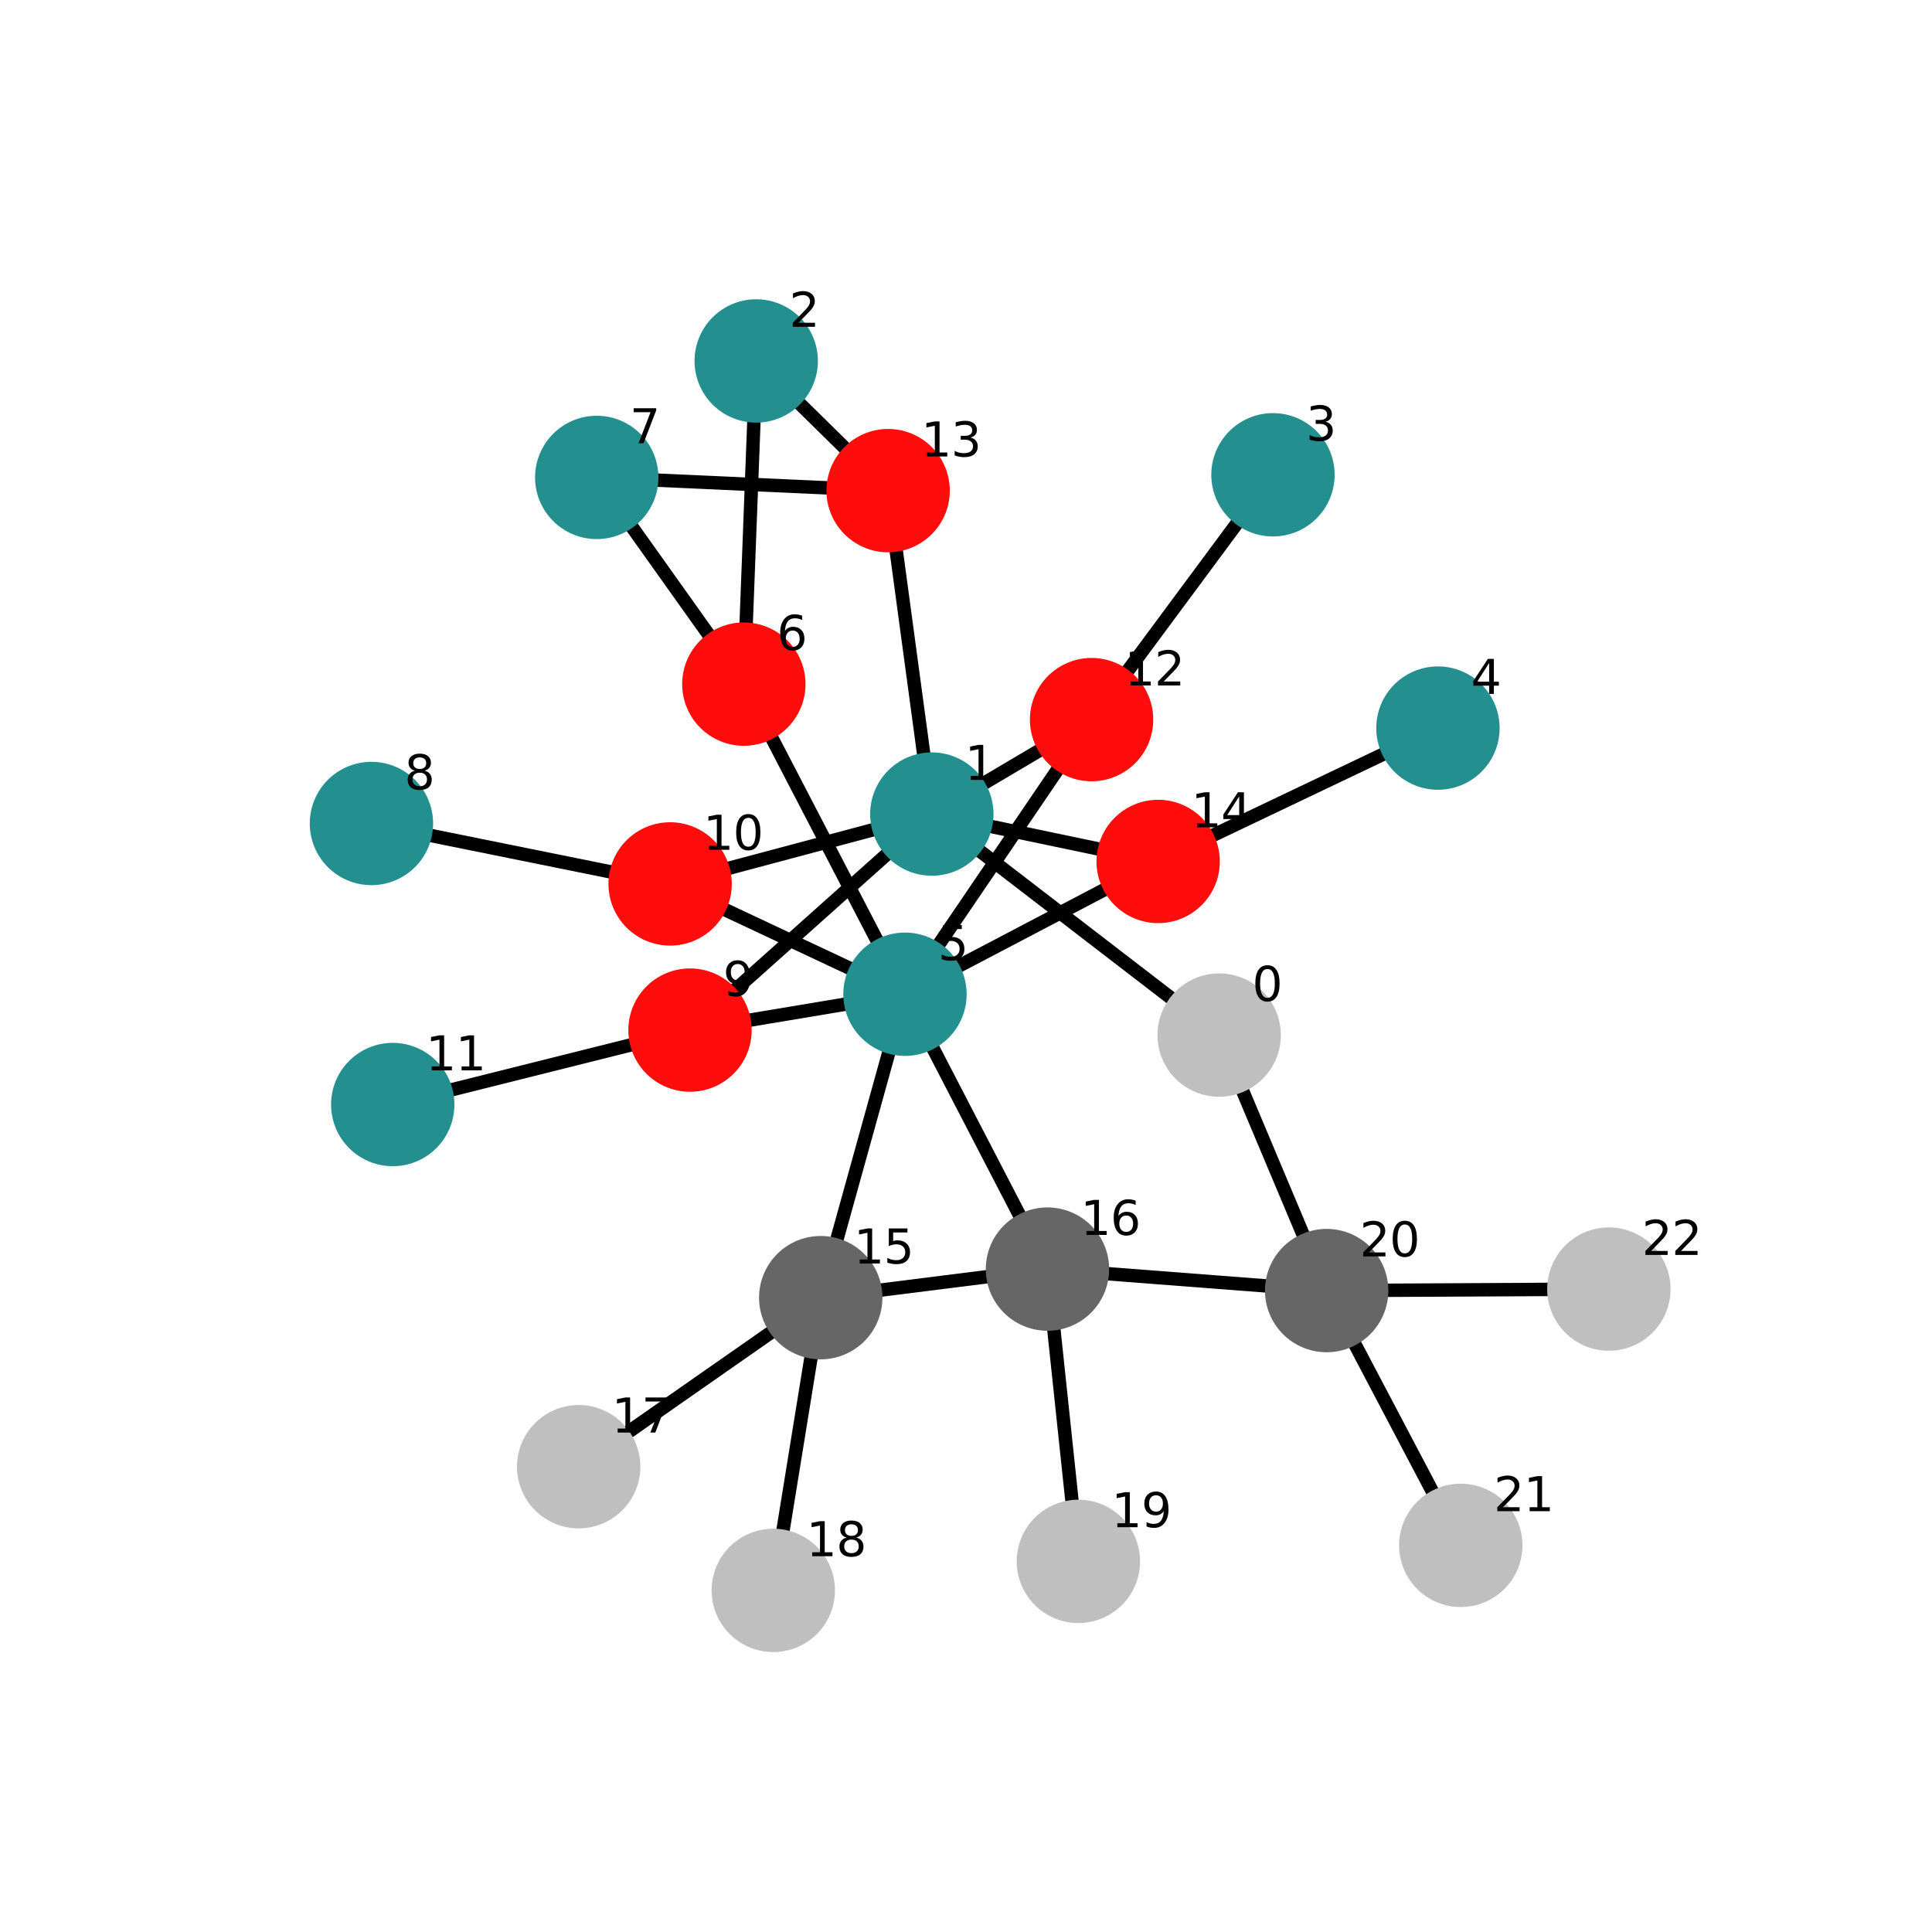 <?xml version="1.0" encoding="utf-8" standalone="no"?>
<!DOCTYPE svg PUBLIC "-//W3C//DTD SVG 1.1//EN"
  "http://www.w3.org/Graphics/SVG/1.1/DTD/svg11.dtd">
<svg xmlns:xlink="http://www.w3.org/1999/xlink" width="288pt" height="288pt" viewBox="0 0 288 288" xmlns="http://www.w3.org/2000/svg" version="1.1">
 <defs>
  <style type="text/css">*{stroke-linejoin: round; stroke-linecap: butt}</style>
 </defs>
 <g id="figure_1">
  <g id="patch_1">
   <path d="M 0 288 
L 288 288 
L 288 0 
L 0 0 
z
" style="fill: #ffffff"/>
  </g>
  <g id="axes_1">
   <g id="LineCollection_1">
    <path d="M 181.738 154.3 
L 138.905 121.353 
" clip-path="url(#p21293700dd)" style="fill: none; stroke: #000000; stroke-width: 2"/>
    <path d="M 181.738 154.3 
L 197.761 192.384 
" clip-path="url(#p21293700dd)" style="fill: none; stroke: #000000; stroke-width: 2"/>
    <path d="M 138.905 121.353 
L 132.39 73.137 
" clip-path="url(#p21293700dd)" style="fill: none; stroke: #000000; stroke-width: 2"/>
    <path d="M 138.905 121.353 
L 172.643 128.416 
" clip-path="url(#p21293700dd)" style="fill: none; stroke: #000000; stroke-width: 2"/>
    <path d="M 138.905 121.353 
L 162.72 107.272 
" clip-path="url(#p21293700dd)" style="fill: none; stroke: #000000; stroke-width: 2"/>
    <path d="M 138.905 121.353 
L 102.859 153.555 
" clip-path="url(#p21293700dd)" style="fill: none; stroke: #000000; stroke-width: 2"/>
    <path d="M 138.905 121.353 
L 99.894 131.765 
" clip-path="url(#p21293700dd)" style="fill: none; stroke: #000000; stroke-width: 2"/>
    <path d="M 112.728 53.804 
L 132.39 73.137 
" clip-path="url(#p21293700dd)" style="fill: none; stroke: #000000; stroke-width: 2"/>
    <path d="M 112.728 53.804 
L 110.884 101.98 
" clip-path="url(#p21293700dd)" style="fill: none; stroke: #000000; stroke-width: 2"/>
    <path d="M 189.758 70.776 
L 162.72 107.272 
" clip-path="url(#p21293700dd)" style="fill: none; stroke: #000000; stroke-width: 2"/>
    <path d="M 214.353 108.535 
L 172.643 128.416 
" clip-path="url(#p21293700dd)" style="fill: none; stroke: #000000; stroke-width: 2"/>
    <path d="M 134.904 148.21 
L 172.643 128.416 
" clip-path="url(#p21293700dd)" style="fill: none; stroke: #000000; stroke-width: 2"/>
    <path d="M 134.904 148.21 
L 162.72 107.272 
" clip-path="url(#p21293700dd)" style="fill: none; stroke: #000000; stroke-width: 2"/>
    <path d="M 134.904 148.21 
L 110.884 101.98 
" clip-path="url(#p21293700dd)" style="fill: none; stroke: #000000; stroke-width: 2"/>
    <path d="M 134.904 148.21 
L 102.859 153.555 
" clip-path="url(#p21293700dd)" style="fill: none; stroke: #000000; stroke-width: 2"/>
    <path d="M 134.904 148.21 
L 99.894 131.765 
" clip-path="url(#p21293700dd)" style="fill: none; stroke: #000000; stroke-width: 2"/>
    <path d="M 134.904 148.21 
L 122.346 193.439 
" clip-path="url(#p21293700dd)" style="fill: none; stroke: #000000; stroke-width: 2"/>
    <path d="M 134.904 148.21 
L 156.144 189.183 
" clip-path="url(#p21293700dd)" style="fill: none; stroke: #000000; stroke-width: 2"/>
    <path d="M 110.884 101.98 
L 88.955 71.169 
" clip-path="url(#p21293700dd)" style="fill: none; stroke: #000000; stroke-width: 2"/>
    <path d="M 88.955 71.169 
L 132.39 73.137 
" clip-path="url(#p21293700dd)" style="fill: none; stroke: #000000; stroke-width: 2"/>
    <path d="M 55.369 122.756 
L 99.894 131.765 
" clip-path="url(#p21293700dd)" style="fill: none; stroke: #000000; stroke-width: 2"/>
    <path d="M 102.859 153.555 
L 58.545 164.651 
" clip-path="url(#p21293700dd)" style="fill: none; stroke: #000000; stroke-width: 2"/>
    <path d="M 122.346 193.439 
L 156.144 189.183 
" clip-path="url(#p21293700dd)" style="fill: none; stroke: #000000; stroke-width: 2"/>
    <path d="M 122.346 193.439 
L 86.262 218.638 
" clip-path="url(#p21293700dd)" style="fill: none; stroke: #000000; stroke-width: 2"/>
    <path d="M 122.346 193.439 
L 115.273 237.076 
" clip-path="url(#p21293700dd)" style="fill: none; stroke: #000000; stroke-width: 2"/>
    <path d="M 156.144 189.183 
L 160.752 232.75 
" clip-path="url(#p21293700dd)" style="fill: none; stroke: #000000; stroke-width: 2"/>
    <path d="M 156.144 189.183 
L 197.761 192.384 
" clip-path="url(#p21293700dd)" style="fill: none; stroke: #000000; stroke-width: 2"/>
    <path d="M 197.761 192.384 
L 217.756 230.364 
" clip-path="url(#p21293700dd)" style="fill: none; stroke: #000000; stroke-width: 2"/>
    <path d="M 197.761 192.384 
L 239.831 192.163 
" clip-path="url(#p21293700dd)" style="fill: none; stroke: #000000; stroke-width: 2"/>
   </g>
   <g id="PathCollection_1">
    <defs>
     <path id="C0_0_6dc800db87" d="M 0 8.944 
C 2.372 8.944 4.647 8.002 6.325 6.325 
C 8.002 4.647 8.944 2.372 8.944 -0 
C 8.944 -2.372 8.002 -4.647 6.325 -6.325 
C 4.647 -8.002 2.372 -8.944 0 -8.944 
C -2.372 -8.944 -4.647 -8.002 -6.325 -6.325 
C -8.002 -4.647 -8.944 -2.372 -8.944 0 
C -8.944 2.372 -8.002 4.647 -6.325 6.325 
C -4.647 8.002 -2.372 8.944 0 8.944 
z
"/>
    </defs>
    <g clip-path="url(#p21293700dd)">
     <use xlink:href="#C0_0_6dc800db87" x="181.738" y="154.3" style="fill: #bfbfbf; stroke: #bfbfbf; stroke-width: 0.5"/>
    </g>
    <g clip-path="url(#p21293700dd)">
     <use xlink:href="#C0_0_6dc800db87" x="138.905" y="121.353" style="fill: #248f8f; stroke: #248f8f; stroke-width: 0.5"/>
    </g>
    <g clip-path="url(#p21293700dd)">
     <use xlink:href="#C0_0_6dc800db87" x="112.728" y="53.804" style="fill: #248f8f; stroke: #248f8f; stroke-width: 0.5"/>
    </g>
    <g clip-path="url(#p21293700dd)">
     <use xlink:href="#C0_0_6dc800db87" x="189.758" y="70.776" style="fill: #248f8f; stroke: #248f8f; stroke-width: 0.5"/>
    </g>
    <g clip-path="url(#p21293700dd)">
     <use xlink:href="#C0_0_6dc800db87" x="214.353" y="108.535" style="fill: #248f8f; stroke: #248f8f; stroke-width: 0.5"/>
    </g>
    <g clip-path="url(#p21293700dd)">
     <use xlink:href="#C0_0_6dc800db87" x="134.904" y="148.21" style="fill: #248f8f; stroke: #248f8f; stroke-width: 0.5"/>
    </g>
    <g clip-path="url(#p21293700dd)">
     <use xlink:href="#C0_0_6dc800db87" x="110.884" y="101.98" style="fill: #ff0d0d; stroke: #ff0d0d; stroke-width: 0.5"/>
    </g>
    <g clip-path="url(#p21293700dd)">
     <use xlink:href="#C0_0_6dc800db87" x="88.955" y="71.169" style="fill: #248f8f; stroke: #248f8f; stroke-width: 0.5"/>
    </g>
    <g clip-path="url(#p21293700dd)">
     <use xlink:href="#C0_0_6dc800db87" x="55.369" y="122.756" style="fill: #248f8f; stroke: #248f8f; stroke-width: 0.5"/>
    </g>
    <g clip-path="url(#p21293700dd)">
     <use xlink:href="#C0_0_6dc800db87" x="102.859" y="153.555" style="fill: #ff0d0d; stroke: #ff0d0d; stroke-width: 0.5"/>
    </g>
    <g clip-path="url(#p21293700dd)">
     <use xlink:href="#C0_0_6dc800db87" x="99.894" y="131.765" style="fill: #ff0d0d; stroke: #ff0d0d; stroke-width: 0.5"/>
    </g>
    <g clip-path="url(#p21293700dd)">
     <use xlink:href="#C0_0_6dc800db87" x="58.545" y="164.651" style="fill: #248f8f; stroke: #248f8f; stroke-width: 0.5"/>
    </g>
    <g clip-path="url(#p21293700dd)">
     <use xlink:href="#C0_0_6dc800db87" x="162.72" y="107.272" style="fill: #ff0d0d; stroke: #ff0d0d; stroke-width: 0.5"/>
    </g>
    <g clip-path="url(#p21293700dd)">
     <use xlink:href="#C0_0_6dc800db87" x="132.39" y="73.137" style="fill: #ff0d0d; stroke: #ff0d0d; stroke-width: 0.5"/>
    </g>
    <g clip-path="url(#p21293700dd)">
     <use xlink:href="#C0_0_6dc800db87" x="172.643" y="128.416" style="fill: #ff0d0d; stroke: #ff0d0d; stroke-width: 0.5"/>
    </g>
    <g clip-path="url(#p21293700dd)">
     <use xlink:href="#C0_0_6dc800db87" x="122.346" y="193.439" style="fill: #666666; stroke: #666666; stroke-width: 0.5"/>
    </g>
    <g clip-path="url(#p21293700dd)">
     <use xlink:href="#C0_0_6dc800db87" x="156.144" y="189.183" style="fill: #666666; stroke: #666666; stroke-width: 0.5"/>
    </g>
    <g clip-path="url(#p21293700dd)">
     <use xlink:href="#C0_0_6dc800db87" x="86.262" y="218.638" style="fill: #bfbfbf; stroke: #bfbfbf; stroke-width: 0.5"/>
    </g>
    <g clip-path="url(#p21293700dd)">
     <use xlink:href="#C0_0_6dc800db87" x="115.273" y="237.076" style="fill: #bfbfbf; stroke: #bfbfbf; stroke-width: 0.5"/>
    </g>
    <g clip-path="url(#p21293700dd)">
     <use xlink:href="#C0_0_6dc800db87" x="160.752" y="232.75" style="fill: #bfbfbf; stroke: #bfbfbf; stroke-width: 0.5"/>
    </g>
    <g clip-path="url(#p21293700dd)">
     <use xlink:href="#C0_0_6dc800db87" x="197.761" y="192.384" style="fill: #666666; stroke: #666666; stroke-width: 0.5"/>
    </g>
    <g clip-path="url(#p21293700dd)">
     <use xlink:href="#C0_0_6dc800db87" x="217.756" y="230.364" style="fill: #bfbfbf; stroke: #bfbfbf; stroke-width: 0.5"/>
    </g>
    <g clip-path="url(#p21293700dd)">
     <use xlink:href="#C0_0_6dc800db87" x="239.831" y="192.163" style="fill: #bfbfbf; stroke: #bfbfbf; stroke-width: 0.5"/>
    </g>
   </g>
   <g id="text_1">
    <!-- 0 -->
    <g transform="translate(186.658 149.21) scale(0.07 -0.07)">
     <defs>
      <path id="DejaVuSans-30" d="M 2034 4250 
Q 1547 4250 1301 3770 
Q 1056 3291 1056 2328 
Q 1056 1369 1301 889 
Q 1547 409 2034 409 
Q 2525 409 2770 889 
Q 3016 1369 3016 2328 
Q 3016 3291 2770 3770 
Q 2525 4250 2034 4250 
z
M 2034 4750 
Q 2819 4750 3233 4129 
Q 3647 3509 3647 2328 
Q 3647 1150 3233 529 
Q 2819 -91 2034 -91 
Q 1250 -91 836 529 
Q 422 1150 422 2328 
Q 422 3509 836 4129 
Q 1250 4750 2034 4750 
z
" transform="scale(0.016)"/>
     </defs>
     <use xlink:href="#DejaVuSans-30"/>
    </g>
   </g>
   <g id="text_2">
    <!-- 1 -->
    <g transform="translate(143.825 116.263) scale(0.07 -0.07)">
     <defs>
      <path id="DejaVuSans-31" d="M 794 531 
L 1825 531 
L 1825 4091 
L 703 3866 
L 703 4441 
L 1819 4666 
L 2450 4666 
L 2450 531 
L 3481 531 
L 3481 0 
L 794 0 
L 794 531 
z
" transform="scale(0.016)"/>
     </defs>
     <use xlink:href="#DejaVuSans-31"/>
    </g>
   </g>
   <g id="text_3">
    <!-- 2 -->
    <g transform="translate(117.648 48.713) scale(0.07 -0.07)">
     <defs>
      <path id="DejaVuSans-32" d="M 1228 531 
L 3431 531 
L 3431 0 
L 469 0 
L 469 531 
Q 828 903 1448 1529 
Q 2069 2156 2228 2338 
Q 2531 2678 2651 2914 
Q 2772 3150 2772 3378 
Q 2772 3750 2511 3984 
Q 2250 4219 1831 4219 
Q 1534 4219 1204 4116 
Q 875 4013 500 3803 
L 500 4441 
Q 881 4594 1212 4672 
Q 1544 4750 1819 4750 
Q 2544 4750 2975 4387 
Q 3406 4025 3406 3419 
Q 3406 3131 3298 2873 
Q 3191 2616 2906 2266 
Q 2828 2175 2409 1742 
Q 1991 1309 1228 531 
z
" transform="scale(0.016)"/>
     </defs>
     <use xlink:href="#DejaVuSans-32"/>
    </g>
   </g>
   <g id="text_4">
    <!-- 3 -->
    <g transform="translate(194.678 65.686) scale(0.07 -0.07)">
     <defs>
      <path id="DejaVuSans-33" d="M 2597 2516 
Q 3050 2419 3304 2112 
Q 3559 1806 3559 1356 
Q 3559 666 3084 287 
Q 2609 -91 1734 -91 
Q 1441 -91 1130 -33 
Q 819 25 488 141 
L 488 750 
Q 750 597 1062 519 
Q 1375 441 1716 441 
Q 2309 441 2620 675 
Q 2931 909 2931 1356 
Q 2931 1769 2642 2001 
Q 2353 2234 1838 2234 
L 1294 2234 
L 1294 2753 
L 1863 2753 
Q 2328 2753 2575 2939 
Q 2822 3125 2822 3475 
Q 2822 3834 2567 4026 
Q 2313 4219 1838 4219 
Q 1578 4219 1281 4162 
Q 984 4106 628 3988 
L 628 4550 
Q 988 4650 1302 4700 
Q 1616 4750 1894 4750 
Q 2613 4750 3031 4423 
Q 3450 4097 3450 3541 
Q 3450 3153 3228 2886 
Q 3006 2619 2597 2516 
z
" transform="scale(0.016)"/>
     </defs>
     <use xlink:href="#DejaVuSans-33"/>
    </g>
   </g>
   <g id="text_5">
    <!-- 4 -->
    <g transform="translate(219.274 103.444) scale(0.07 -0.07)">
     <defs>
      <path id="DejaVuSans-34" d="M 2419 4116 
L 825 1625 
L 2419 1625 
L 2419 4116 
z
M 2253 4666 
L 3047 4666 
L 3047 1625 
L 3713 1625 
L 3713 1100 
L 3047 1100 
L 3047 0 
L 2419 0 
L 2419 1100 
L 313 1100 
L 313 1709 
L 2253 4666 
z
" transform="scale(0.016)"/>
     </defs>
     <use xlink:href="#DejaVuSans-34"/>
    </g>
   </g>
   <g id="text_6">
    <!-- 5 -->
    <g transform="translate(139.824 143.12) scale(0.07 -0.07)">
     <defs>
      <path id="DejaVuSans-35" d="M 691 4666 
L 3169 4666 
L 3169 4134 
L 1269 4134 
L 1269 2991 
Q 1406 3038 1543 3061 
Q 1681 3084 1819 3084 
Q 2600 3084 3056 2656 
Q 3513 2228 3513 1497 
Q 3513 744 3044 326 
Q 2575 -91 1722 -91 
Q 1428 -91 1123 -41 
Q 819 9 494 109 
L 494 744 
Q 775 591 1075 516 
Q 1375 441 1709 441 
Q 2250 441 2565 725 
Q 2881 1009 2881 1497 
Q 2881 1984 2565 2268 
Q 2250 2553 1709 2553 
Q 1456 2553 1204 2497 
Q 953 2441 691 2322 
L 691 4666 
z
" transform="scale(0.016)"/>
     </defs>
     <use xlink:href="#DejaVuSans-35"/>
    </g>
   </g>
   <g id="text_7">
    <!-- 6 -->
    <g transform="translate(115.804 96.89) scale(0.07 -0.07)">
     <defs>
      <path id="DejaVuSans-36" d="M 2113 2584 
Q 1688 2584 1439 2293 
Q 1191 2003 1191 1497 
Q 1191 994 1439 701 
Q 1688 409 2113 409 
Q 2538 409 2786 701 
Q 3034 994 3034 1497 
Q 3034 2003 2786 2293 
Q 2538 2584 2113 2584 
z
M 3366 4563 
L 3366 3988 
Q 3128 4100 2886 4159 
Q 2644 4219 2406 4219 
Q 1781 4219 1451 3797 
Q 1122 3375 1075 2522 
Q 1259 2794 1537 2939 
Q 1816 3084 2150 3084 
Q 2853 3084 3261 2657 
Q 3669 2231 3669 1497 
Q 3669 778 3244 343 
Q 2819 -91 2113 -91 
Q 1303 -91 875 529 
Q 447 1150 447 2328 
Q 447 3434 972 4092 
Q 1497 4750 2381 4750 
Q 2619 4750 2861 4703 
Q 3103 4656 3366 4563 
z
" transform="scale(0.016)"/>
     </defs>
     <use xlink:href="#DejaVuSans-36"/>
    </g>
   </g>
   <g id="text_8">
    <!-- 7 -->
    <g transform="translate(93.875 66.079) scale(0.07 -0.07)">
     <defs>
      <path id="DejaVuSans-37" d="M 525 4666 
L 3525 4666 
L 3525 4397 
L 1831 0 
L 1172 0 
L 2766 4134 
L 525 4134 
L 525 4666 
z
" transform="scale(0.016)"/>
     </defs>
     <use xlink:href="#DejaVuSans-37"/>
    </g>
   </g>
   <g id="text_9">
    <!-- 8 -->
    <g transform="translate(60.289 117.666) scale(0.07 -0.07)">
     <defs>
      <path id="DejaVuSans-38" d="M 2034 2216 
Q 1584 2216 1326 1975 
Q 1069 1734 1069 1313 
Q 1069 891 1326 650 
Q 1584 409 2034 409 
Q 2484 409 2743 651 
Q 3003 894 3003 1313 
Q 3003 1734 2745 1975 
Q 2488 2216 2034 2216 
z
M 1403 2484 
Q 997 2584 770 2862 
Q 544 3141 544 3541 
Q 544 4100 942 4425 
Q 1341 4750 2034 4750 
Q 2731 4750 3128 4425 
Q 3525 4100 3525 3541 
Q 3525 3141 3298 2862 
Q 3072 2584 2669 2484 
Q 3125 2378 3379 2068 
Q 3634 1759 3634 1313 
Q 3634 634 3220 271 
Q 2806 -91 2034 -91 
Q 1263 -91 848 271 
Q 434 634 434 1313 
Q 434 1759 690 2068 
Q 947 2378 1403 2484 
z
M 1172 3481 
Q 1172 3119 1398 2916 
Q 1625 2713 2034 2713 
Q 2441 2713 2670 2916 
Q 2900 3119 2900 3481 
Q 2900 3844 2670 4047 
Q 2441 4250 2034 4250 
Q 1625 4250 1398 4047 
Q 1172 3844 1172 3481 
z
" transform="scale(0.016)"/>
     </defs>
     <use xlink:href="#DejaVuSans-38"/>
    </g>
   </g>
   <g id="text_10">
    <!-- 9 -->
    <g transform="translate(107.78 148.465) scale(0.07 -0.07)">
     <defs>
      <path id="DejaVuSans-39" d="M 703 97 
L 703 672 
Q 941 559 1184 500 
Q 1428 441 1663 441 
Q 2288 441 2617 861 
Q 2947 1281 2994 2138 
Q 2813 1869 2534 1725 
Q 2256 1581 1919 1581 
Q 1219 1581 811 2004 
Q 403 2428 403 3163 
Q 403 3881 828 4315 
Q 1253 4750 1959 4750 
Q 2769 4750 3195 4129 
Q 3622 3509 3622 2328 
Q 3622 1225 3098 567 
Q 2575 -91 1691 -91 
Q 1453 -91 1209 -44 
Q 966 3 703 97 
z
M 1959 2075 
Q 2384 2075 2632 2365 
Q 2881 2656 2881 3163 
Q 2881 3666 2632 3958 
Q 2384 4250 1959 4250 
Q 1534 4250 1286 3958 
Q 1038 3666 1038 3163 
Q 1038 2656 1286 2365 
Q 1534 2075 1959 2075 
z
" transform="scale(0.016)"/>
     </defs>
     <use xlink:href="#DejaVuSans-39"/>
    </g>
   </g>
   <g id="text_11">
    <!-- 10 -->
    <g transform="translate(104.814 126.675) scale(0.07 -0.07)">
     <use xlink:href="#DejaVuSans-31"/>
     <use xlink:href="#DejaVuSans-30" transform="translate(63.623 0)"/>
    </g>
   </g>
   <g id="text_12">
    <!-- 11 -->
    <g transform="translate(63.465 159.56) scale(0.07 -0.07)">
     <use xlink:href="#DejaVuSans-31"/>
     <use xlink:href="#DejaVuSans-31" transform="translate(63.623 0)"/>
    </g>
   </g>
   <g id="text_13">
    <!-- 12 -->
    <g transform="translate(167.641 102.182) scale(0.07 -0.07)">
     <use xlink:href="#DejaVuSans-31"/>
     <use xlink:href="#DejaVuSans-32" transform="translate(63.623 0)"/>
    </g>
   </g>
   <g id="text_14">
    <!-- 13 -->
    <g transform="translate(137.31 68.047) scale(0.07 -0.07)">
     <use xlink:href="#DejaVuSans-31"/>
     <use xlink:href="#DejaVuSans-33" transform="translate(63.623 0)"/>
    </g>
   </g>
   <g id="text_15">
    <!-- 14 -->
    <g transform="translate(177.563 123.326) scale(0.07 -0.07)">
     <use xlink:href="#DejaVuSans-31"/>
     <use xlink:href="#DejaVuSans-34" transform="translate(63.623 0)"/>
    </g>
   </g>
   <g id="text_16">
    <!-- 15 -->
    <g transform="translate(127.266 188.348) scale(0.07 -0.07)">
     <use xlink:href="#DejaVuSans-31"/>
     <use xlink:href="#DejaVuSans-35" transform="translate(63.623 0)"/>
    </g>
   </g>
   <g id="text_17">
    <!-- 16 -->
    <g transform="translate(161.065 184.092) scale(0.07 -0.07)">
     <use xlink:href="#DejaVuSans-31"/>
     <use xlink:href="#DejaVuSans-36" transform="translate(63.623 0)"/>
    </g>
   </g>
   <g id="text_18">
    <!-- 17 -->
    <g transform="translate(91.183 213.548) scale(0.07 -0.07)">
     <use xlink:href="#DejaVuSans-31"/>
     <use xlink:href="#DejaVuSans-37" transform="translate(63.623 0)"/>
    </g>
   </g>
   <g id="text_19">
    <!-- 18 -->
    <g transform="translate(120.193 231.986) scale(0.07 -0.07)">
     <use xlink:href="#DejaVuSans-31"/>
     <use xlink:href="#DejaVuSans-38" transform="translate(63.623 0)"/>
    </g>
   </g>
   <g id="text_20">
    <!-- 19 -->
    <g transform="translate(165.673 227.66) scale(0.07 -0.07)">
     <use xlink:href="#DejaVuSans-31"/>
     <use xlink:href="#DejaVuSans-39" transform="translate(63.623 0)"/>
    </g>
   </g>
   <g id="text_21">
    <!-- 20 -->
    <g transform="translate(202.681 187.294) scale(0.07 -0.07)">
     <use xlink:href="#DejaVuSans-32"/>
     <use xlink:href="#DejaVuSans-30" transform="translate(63.623 0)"/>
    </g>
   </g>
   <g id="text_22">
    <!-- 21 -->
    <g transform="translate(222.676 225.273) scale(0.07 -0.07)">
     <use xlink:href="#DejaVuSans-32"/>
     <use xlink:href="#DejaVuSans-31" transform="translate(63.623 0)"/>
    </g>
   </g>
   <g id="text_23">
    <!-- 22 -->
    <g transform="translate(244.752 187.072) scale(0.07 -0.07)">
     <use xlink:href="#DejaVuSans-32"/>
     <use xlink:href="#DejaVuSans-32" transform="translate(63.623 0)"/>
    </g>
   </g>
  </g>
 </g>
 <defs>
  <clipPath id="p21293700dd">
   <rect x="36" y="34.56" width="223.2" height="221.76"/>
  </clipPath>
 </defs>
</svg>
